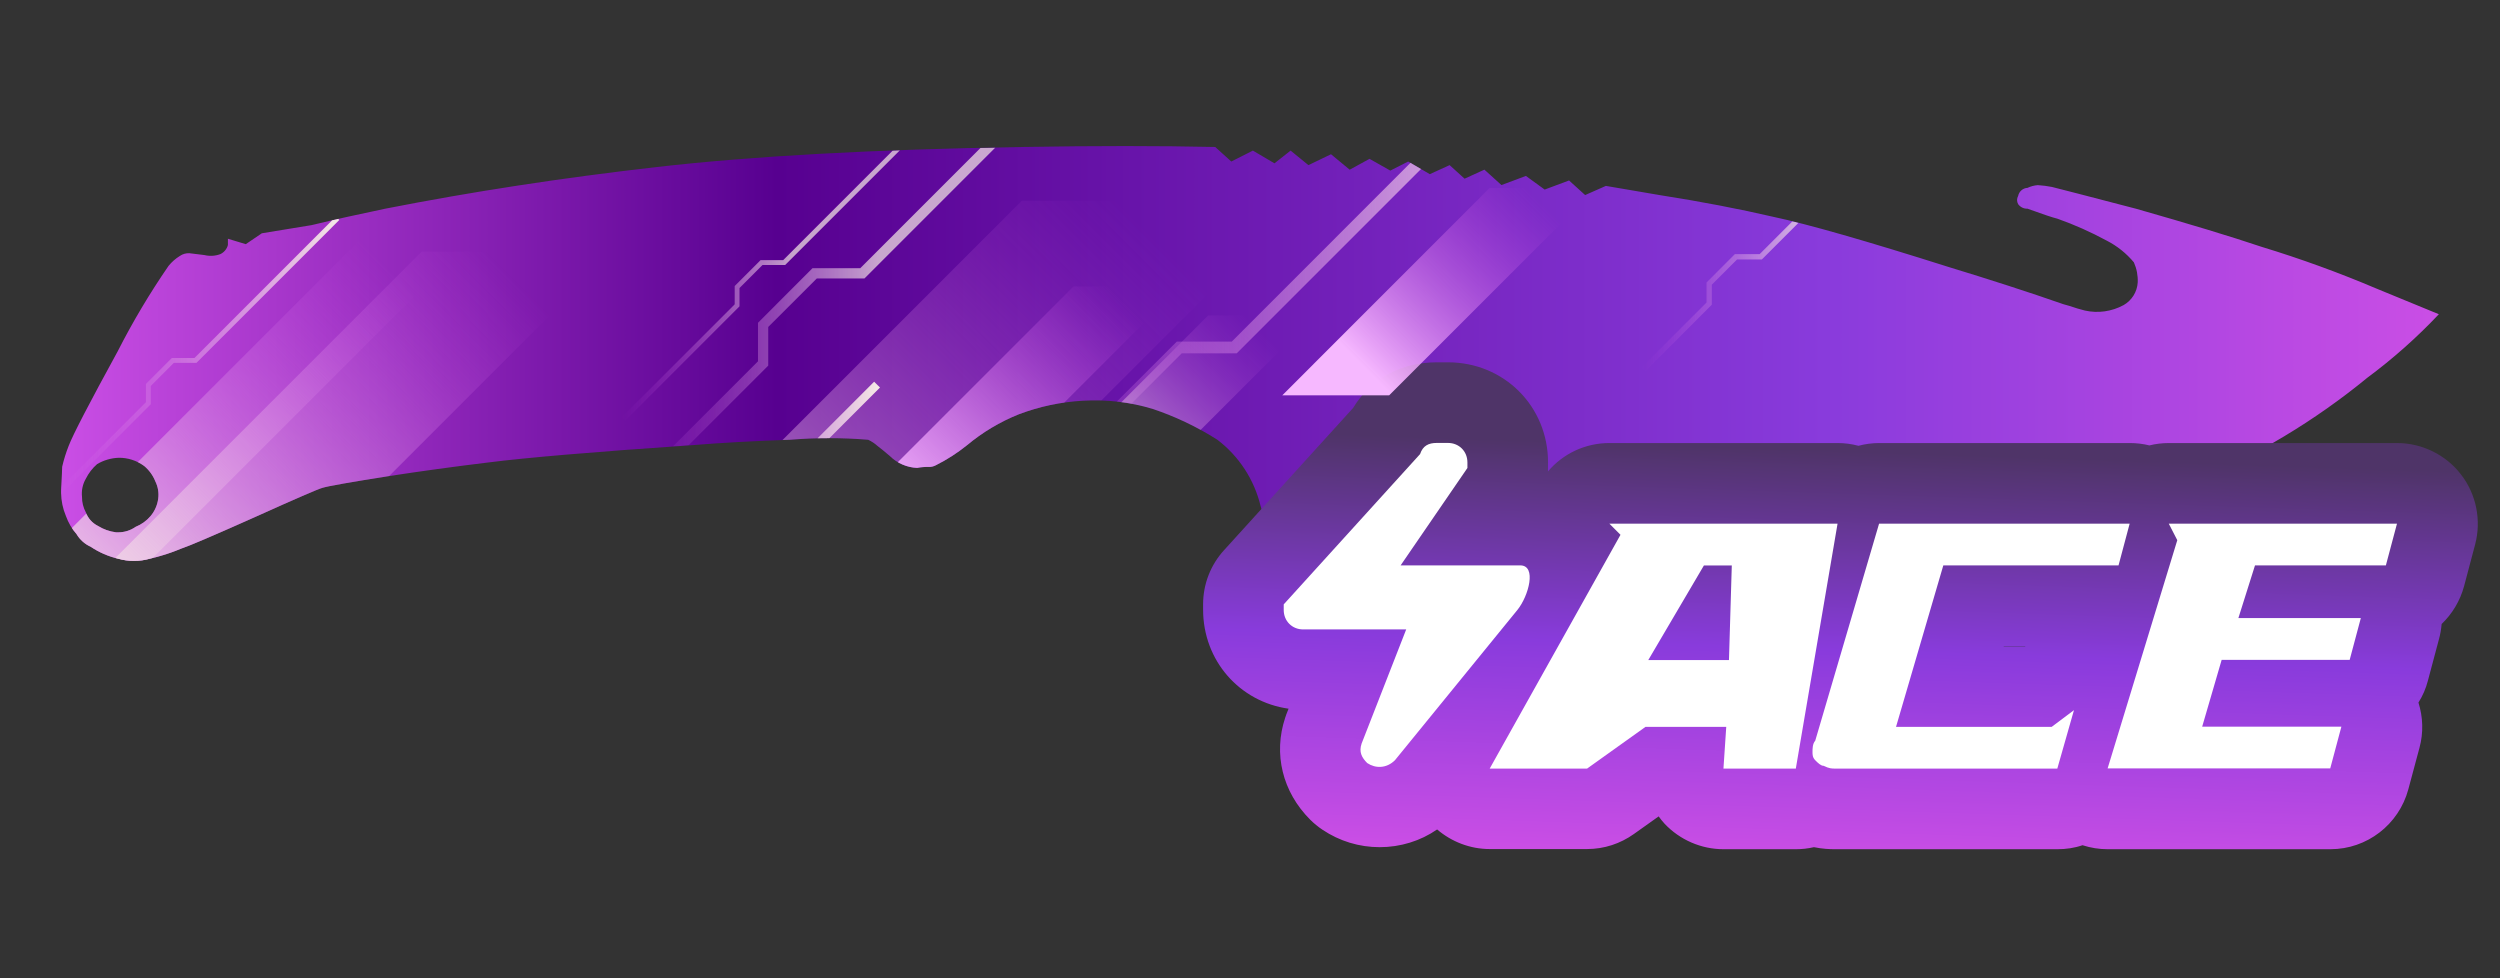 <?xml version="1.0" encoding="utf-8"?>
<!-- Generator: Adobe Illustrator 16.0.0, SVG Export Plug-In . SVG Version: 6.00 Build 0)  -->
<!DOCTYPE svg PUBLIC "-//W3C//DTD SVG 1.1//EN" "http://www.w3.org/Graphics/SVG/1.1/DTD/svg11.dtd">
<svg version="1.1" id="case1" xmlns="http://www.w3.org/2000/svg" xmlns:xlink="http://www.w3.org/1999/xlink" x="0px" y="0px"
	 width="92px" height="36px" viewBox="0 0 92 36" enable-background="new 0 0 92 36" xml:space="preserve">
<rect x="0" y="0" width="92" height="36" fill="#333333" stroke="none"/>
<linearGradient id="shape_1_" gradientUnits="userSpaceOnUse" x1="-65.092" y1="1385.765" x2="22.411" y2="1385.765" gradientTransform="matrix(1 0 0 1 67.34 -1372.431)">
	<stop  offset="0" style="stop-color:#CA4EE5"/>
	<stop  offset="0.301" style="stop-color:#570090"/>
	<stop  offset="0.742" style="stop-color:#893BDC"/>
	<stop  offset="1" style="stop-color:#CA4EE5"/>
</linearGradient>
<path id="shape" fill="url(#shape_1_)" d="M4.265,19.589c-0.233-0.03-0.459-0.11-0.66-0.235c-0.208-0.104-0.368-0.283-0.448-0.502
	c-0.093-0.175-0.141-0.371-0.139-0.565c-0.025-0.231,0.022-0.465,0.139-0.667C3.261,17.413,3.4,17.23,3.573,17.08
	c0.24-0.144,0.516-0.224,0.796-0.234c0.335-0.004,0.663,0.103,0.935,0.301c0.184,0.153,0.326,0.35,0.414,0.572
	c0.097,0.196,0.133,0.417,0.104,0.634c-0.031,0.235-0.128,0.456-0.279,0.636c-0.148,0.176-0.339,0.313-0.553,0.399
	c-0.188,0.133-0.411,0.202-0.641,0.202C4.321,19.592,4.292,19.591,4.265,19.589 M37.621,5.409c-5.45,0.088-9.931,0.335-13.439,0.736
	c-3.51,0.401-6.847,0.914-10.014,1.537c-0.966,0.201-1.867,0.401-2.698,0.602L9.635,8.585l-0.59,0.4L8.387,8.786v0.232
	C8.348,9.164,8.247,9.286,8.11,9.351C7.922,9.422,7.716,9.434,7.521,9.386C7.172,9.342,6.988,9.318,6.966,9.318
	c-0.123-0.004-0.245,0.03-0.347,0.101C6.46,9.517,6.318,9.642,6.201,9.787c-0.692,1.006-1.317,2.055-1.871,3.144
	c-1.037,1.895-1.64,3.053-1.803,3.477c-0.099,0.251-0.179,0.507-0.239,0.769c0,0.09-0.013,0.347-0.036,0.771
	c-0.001,0.039-0.003,0.077-0.004,0.115v0.082c0.005,0.288,0.064,0.574,0.176,0.839c0.087,0.246,0.22,0.477,0.393,0.672
	c0.12,0.203,0.302,0.367,0.52,0.465c0.306,0.206,0.646,0.354,1.005,0.438c0.385,0.11,0.792,0.11,1.177,0
	c0.394-0.089,0.778-0.213,1.149-0.369c0.276-0.09,1.188-0.479,2.734-1.17c1.479-0.667,2.299-1.021,2.46-1.066
	c0.208-0.065,1.027-0.209,2.459-0.435c1.155-0.177,2.368-0.345,3.638-0.499c1.407-0.18,3.912-0.392,7.513-0.638
	c1.087-0.089,2.287-0.155,3.604-0.199c0.957-0.079,1.918-0.079,2.875,0c0.126,0.06,0.244,0.138,0.347,0.232
	c0.095,0.067,0.24,0.19,0.448,0.366c0.27,0.266,0.627,0.422,1.005,0.438c0.137-0.027,0.275-0.039,0.415-0.035
	c0.098,0.004,0.194-0.019,0.278-0.065c0.406-0.204,0.79-0.451,1.143-0.735c0.571-0.477,1.215-0.861,1.906-1.138
	c0.755-0.286,1.55-0.455,2.356-0.5c0.866-0.051,1.733,0.049,2.563,0.299c0.839,0.281,1.642,0.663,2.388,1.138
	c0.795,0.606,1.357,1.468,1.59,2.439c0.174,0.545,0.29,1.104,0.348,1.674l0.617,0.166l0.35-0.438l0.587,0.031l0.485,0.604v0.634
	h7.171c5.194-0.044,8.808-0.146,10.839-0.301c2.32-0.165,4.625-0.499,6.896-1.003c2.398-0.552,4.752-1.304,7.025-2.242
	c2.313-0.962,4.475-2.259,6.408-3.845c0.943-0.699,1.826-1.483,2.634-2.339c-0.646-0.266-1.411-0.579-2.285-0.939
	c-1.383-0.587-2.793-1.101-4.229-1.538C82.109,8.707,80.563,8.239,78.6,7.68c-1.779-0.464-2.809-0.732-3.088-0.8
	c-0.171-0.034-0.345-0.056-0.52-0.067c-0.133,0.01-0.26,0.043-0.379,0.1c-0.17,0.009-0.313,0.132-0.346,0.299
	c-0.052,0.094-0.052,0.206,0,0.3c0.08,0.11,0.207,0.173,0.346,0.168c0.556,0.202,0.926,0.326,1.107,0.37
	c0.619,0.22,1.225,0.489,1.805,0.804c0.386,0.197,0.726,0.47,1.002,0.801c0.104,0.232,0.152,0.485,0.141,0.739
	c-0.021,0.348-0.217,0.661-0.52,0.834c-0.437,0.236-0.938,0.308-1.42,0.201c-0.188-0.047-0.375-0.103-0.562-0.168l-0.235-0.067
	c-1.271-0.443-2.684-0.9-4.229-1.371c-3.022-0.958-5.17-1.573-6.44-1.843c-1.248-0.29-2.646-0.559-4.193-0.802l-1.973-0.337
	l-0.763,0.337l-0.592-0.537l-0.897,0.335l-0.691-0.502L55.253,6.81l-0.627-0.567l-0.729,0.333l-0.551-0.5l-0.729,0.333L51.82,5.944
	l-0.657,0.334l-0.765-0.433l-0.729,0.4l-0.688-0.569L48.15,6.077l-0.656-0.535L46.9,6.01l-0.794-0.468l-0.795,0.402L44.72,5.409
	c-1.016-0.022-2.115-0.034-3.298-0.034C40.238,5.375,38.972,5.386,37.621,5.409"/>
<linearGradient id="shape2_2_" gradientUnits="userSpaceOnUse" x1="67.867" y1="16.596" x2="67.367" y2="31.596">
	<stop  offset="0" style="stop-color:#4F3468"/>
	<stop  offset="0.489" style="stop-color:#893BDC"/>
	<stop  offset="1" style="stop-color:#CA4EE5"/>
</linearGradient>
<path id="shape2_1_" fill="url(#shape2_2_)" d="M77.559,31.251c-0.313,0-0.625-0.05-0.922-0.147
	c-0.298,0.103-0.609,0.147-0.922,0.147h-8.193c-0.185,0-0.443-0.009-0.77-0.075c-0.217,0.051-0.439,0.075-0.664,0.075h-2.664
	c-0.816,0-1.605-0.342-2.166-0.937c-0.078-0.086-0.15-0.174-0.219-0.271l-0.91,0.647c-0.503,0.359-1.1,0.555-1.725,0.555H54.82
	c-0.717,0-1.402-0.268-1.934-0.721c-0.617,0.426-1.354,0.652-2.115,0.652c-0.75,0-1.479-0.222-2.104-0.642
	c-0.164-0.11-0.315-0.233-0.452-0.37c-1.021-1.021-1.363-2.423-0.92-3.753l0.044-0.128l0.08-0.203
	c-1.801-0.254-3.145-1.766-3.145-3.646V22.24c0-0.741,0.274-1.45,0.773-1.996l4.748-5.232c0.646-1.069,1.762-1.679,3.079-1.679h0.41
	c2.065,0,3.684,1.618,3.684,3.684c0,0-0.001,0.289-0.003,0.331c0.555-0.653,1.372-1.044,2.26-1.044h8.398
	c0.261,0,0.518,0.034,0.768,0.101c0.25-0.067,0.508-0.101,0.771-0.101h9.218c0.243,0,0.481,0.029,0.718,0.087
	c0.232-0.058,0.478-0.087,0.719-0.087h8.396c0.917,0,1.797,0.433,2.354,1.159c0.563,0.726,0.752,1.689,0.518,2.573l-0.406,1.532
	c-0.146,0.541-0.435,1.02-0.826,1.395c-0.018,0.188-0.047,0.372-0.098,0.555l-0.41,1.537c-0.072,0.282-0.189,0.551-0.346,0.799
	c0.168,0.532,0.188,1.109,0.04,1.656l-0.413,1.539c-0.35,1.296-1.521,2.202-2.866,2.202H77.559z M74.52,23.782l0.017-0.009h-0.798
	l-0.002,0.009H74.52z"/>
<path id="ACE" fill="#FFFFFF" d="M51.748,23.163h-3.79c-0.409,0-0.717-0.308-0.717-0.718c0-0.104,0-0.104,0-0.204l5.018-5.531
	c0.103-0.307,0.31-0.41,0.615-0.41h0.41c0.409,0,0.717,0.308,0.717,0.717c0,0.102,0,0.205,0,0.205l-2.458,3.584h4.402
	c0.615,0,0.31,1.127-0.104,1.639l-4.507,5.531c-0.311,0.308-0.717,0.308-1.021,0.104c-0.205-0.206-0.311-0.41-0.205-0.719
	L51.748,23.163L51.748,23.163L51.748,23.163z M59.225,19.271l0.409,0.41l-4.813,8.603h3.584l2.15-1.536h2.971l-0.103,1.536h2.663
	l1.536-9.013H59.225L59.225,19.271z M63.73,20.809l-0.104,3.482h-2.97l2.048-3.482H63.73L63.73,20.809z M67.521,28.284h8.188
	l0.613-2.15l-0.819,0.614h-5.729l1.74-5.941h6.448l0.409-1.535H69.15L66.8,27.26c-0.1,0.104-0.1,0.309-0.1,0.409
	c0,0.103,0,0.205,0.103,0.31c0.102,0.104,0.205,0.203,0.307,0.203C67.314,28.284,67.419,28.284,67.521,28.284L67.521,28.284
	L67.521,28.284z M79.811,19.271l0.313,0.608l-2.563,8.397h8.192l0.41-1.535H81.04l0.717-2.458h4.711l0.41-1.537h-4.506l0.612-1.94
	H87.8l0.409-1.535H79.811L79.811,19.271z"/>
<g>
	<defs>
		<path id="SVGID_1_" d="M4.265,19.589c-0.233-0.03-0.459-0.11-0.66-0.235c-0.208-0.104-0.368-0.283-0.448-0.502
			c-0.093-0.175-0.141-0.371-0.139-0.565c-0.025-0.231,0.022-0.465,0.139-0.667C3.261,17.413,3.4,17.23,3.573,17.08
			c0.24-0.144,0.516-0.224,0.796-0.234c0.335-0.004,0.663,0.103,0.935,0.301c0.184,0.153,0.326,0.35,0.414,0.572
			c0.097,0.196,0.133,0.417,0.104,0.634c-0.031,0.235-0.128,0.456-0.279,0.636c-0.148,0.176-0.339,0.313-0.553,0.399
			c-0.188,0.133-0.411,0.202-0.641,0.202C4.321,19.592,4.292,19.591,4.265,19.589 M37.621,5.409
			c-5.45,0.088-9.931,0.335-13.439,0.736c-3.51,0.401-6.847,0.914-10.014,1.537c-0.966,0.201-1.867,0.401-2.698,0.602L9.635,8.585
			l-0.59,0.4L8.387,8.786v0.232C8.348,9.164,8.247,9.286,8.11,9.351C7.922,9.422,7.716,9.434,7.521,9.386
			C7.172,9.342,6.988,9.318,6.966,9.318c-0.123-0.004-0.245,0.03-0.347,0.101C6.46,9.517,6.318,9.642,6.201,9.787
			c-0.692,1.006-1.317,2.055-1.871,3.144c-1.037,1.895-1.64,3.053-1.803,3.477c-0.099,0.251-0.179,0.507-0.239,0.769
			c0,0.09-0.013,0.347-0.036,0.771c-0.001,0.039-0.003,0.077-0.004,0.115v0.082c0.005,0.288,0.064,0.574,0.176,0.839
			c0.087,0.246,0.22,0.477,0.393,0.672c0.12,0.203,0.302,0.367,0.52,0.465c0.306,0.206,0.646,0.354,1.005,0.438
			c0.385,0.11,0.792,0.11,1.177,0c0.394-0.089,0.778-0.213,1.149-0.369c0.276-0.09,1.188-0.479,2.734-1.17
			c1.479-0.667,2.299-1.021,2.46-1.066c0.208-0.065,1.027-0.209,2.459-0.435c1.155-0.177,2.368-0.345,3.638-0.499
			c1.407-0.18,3.912-0.392,7.513-0.638c1.087-0.089,2.287-0.155,3.604-0.199c0.957-0.079,1.918-0.079,2.875,0
			c0.126,0.06,0.244,0.138,0.347,0.232c0.095,0.067,0.24,0.19,0.448,0.366c0.27,0.266,0.627,0.422,1.005,0.438
			c0.137-0.027,0.275-0.039,0.415-0.035c0.098,0.004,0.194-0.019,0.278-0.065c0.406-0.204,0.79-0.451,1.143-0.735
			c0.571-0.477,1.215-0.861,1.906-1.138c0.755-0.286,1.55-0.455,2.356-0.5c0.866-0.051,1.733,0.049,2.563,0.299
			c0.839,0.281,1.642,0.663,2.388,1.138c0.795,0.606,1.357,1.468,1.59,2.439c0.174,0.545,0.29,1.104,0.348,1.674l0.617,0.166
			l0.35-0.438l0.587,0.031l0.485,0.604v0.634h7.171c5.194-0.044,8.808-0.146,10.839-0.301c2.32-0.165,4.625-0.499,6.896-1.003
			c2.398-0.552,4.752-1.304,7.025-2.242c2.313-0.962,4.475-2.259,6.408-3.845c0.943-0.699,1.826-1.483,2.634-2.339
			c-0.646-0.266-1.411-0.579-2.285-0.939c-1.383-0.587-2.793-1.101-4.229-1.538C82.109,8.707,80.563,8.239,78.6,7.68
			c-1.779-0.464-2.809-0.732-3.088-0.8c-0.171-0.034-0.345-0.056-0.52-0.067c-0.133,0.01-0.26,0.043-0.379,0.1
			c-0.17,0.009-0.313,0.132-0.346,0.299c-0.052,0.094-0.052,0.206,0,0.3c0.08,0.11,0.207,0.173,0.346,0.168
			c0.556,0.202,0.926,0.326,1.107,0.37c0.619,0.22,1.225,0.489,1.805,0.804c0.386,0.197,0.726,0.47,1.002,0.801
			c0.104,0.232,0.152,0.485,0.141,0.739c-0.021,0.348-0.217,0.661-0.52,0.834c-0.437,0.236-0.938,0.308-1.42,0.201
			c-0.188-0.047-0.375-0.103-0.562-0.168l-0.235-0.067c-1.271-0.443-2.684-0.9-4.229-1.371c-3.022-0.958-5.17-1.573-6.44-1.843
			c-1.248-0.29-2.646-0.559-4.193-0.802l-1.973-0.337l-0.763,0.337l-0.592-0.537l-0.897,0.335l-0.691-0.502L55.253,6.81
			l-0.627-0.567l-0.729,0.333l-0.551-0.5l-0.729,0.333L51.82,5.944l-0.657,0.334l-0.765-0.433l-0.729,0.4l-0.688-0.569L48.15,6.077
			l-0.656-0.535L46.9,6.01l-0.794-0.468l-0.795,0.402L44.72,5.409c-1.016-0.022-2.115-0.034-3.298-0.034
			C40.238,5.375,38.972,5.386,37.621,5.409"/>
	</defs>
	<clipPath id="SVGID_2_">
		<use xlink:href="#SVGID_1_"  overflow="visible"/>
	</clipPath>
	<g clip-path="url(#SVGID_2_)">
		<g opacity="0.7">
			
				<linearGradient id="SVGID_3_" gradientUnits="userSpaceOnUse" x1="-538.092" y1="174.157" x2="-518.49" y2="174.157" gradientTransform="matrix(1 0 0 1 561.38 -165.621)">
				<stop  offset="0" style="stop-color:#CA4EE5;stop-opacity:0"/>
				<stop  offset="0.462" style="stop-color:#F6EBE6"/>
			</linearGradient>
			<polygon fill="url(#SVGID_3_)" points="23.554,18.171 23.288,17.905 27.894,13.296 27.894,11.878 29.899,9.87 31.657,9.87 
				42.625,-1.099 42.89,-0.833 31.812,10.248 30.058,10.248 28.271,12.032 28.271,13.455 			"/>
		</g>
		<g opacity="0.7">
			
				<linearGradient id="SVGID_4_" gradientUnits="userSpaceOnUse" x1="-500.978" y1="174.281" x2="-490.784" y2="174.281" gradientTransform="matrix(1 0 0 1 561.38 -165.621)">
				<stop  offset="0" style="stop-color:#CA4EE5;stop-opacity:0"/>
				<stop  offset="0.575" style="stop-color:#F6EBE6"/>
			</linearGradient>
			<polygon fill="url(#SVGID_4_)" points="60.541,13.669 60.402,13.529 62.799,11.134 62.799,10.397 63.842,9.352 64.754,9.352 
				70.457,3.65 70.596,3.788 64.836,9.548 63.922,9.548 62.994,10.476 62.994,11.214 			"/>
		</g>
		<g>
			
				<linearGradient id="SVGID_5_" gradientUnits="userSpaceOnUse" x1="-525.701" y1="176.651" x2="-503.093" y2="176.651" gradientTransform="matrix(1 0 0 1 561.38 -165.621)">
				<stop  offset="0" style="stop-color:#CA4EE5;stop-opacity:0"/>
				<stop  offset="1" style="stop-color:#F6EBE6"/>
			</linearGradient>
			<polygon fill="url(#SVGID_5_)" points="35.983,22.143 35.679,21.836 40.992,16.521 40.992,14.884 43.306,12.571 45.329,12.571 
				57.979,-0.083 58.287,0.227 45.511,13.003 43.487,13.003 41.426,15.064 41.426,16.703 			"/>
		</g>
		<g opacity="0.7">
			
				<linearGradient id="SVGID_6_" gradientUnits="userSpaceOnUse" x1="-538.494" y1="175.544" x2="-527.23" y2="175.544" gradientTransform="matrix(1 0 0 1 561.38 -165.621)">
				<stop  offset="0" style="stop-color:#CA4EE5;stop-opacity:0"/>
				<stop  offset="0.559" style="stop-color:#F6EBE6"/>
			</linearGradient>
			<polygon fill="url(#SVGID_6_)" points="23.012,15.476 22.886,15.349 27.036,11.2 27.036,10.526 27.988,9.574 28.82,9.574 
				34.024,4.369 34.15,4.495 28.894,9.751 28.061,9.751 27.213,10.6 27.213,11.274 			"/>
		</g>
		<g>
			
				<linearGradient id="SVGID_7_" gradientUnits="userSpaceOnUse" x1="-560.159" y1="179.145" x2="-548.894" y2="179.145" gradientTransform="matrix(1 0 0 1 561.38 -165.621)">
				<stop  offset="0" style="stop-color:#CA4EE5;stop-opacity:0"/>
				<stop  offset="1" style="stop-color:#F6EBE6"/>
			</linearGradient>
			<polygon fill="url(#SVGID_7_)" points="1.347,19.078 1.221,18.951 5.37,14.8 5.37,14.128 6.323,13.175 7.155,13.175 12.359,7.97 
				12.486,8.095 7.229,13.354 6.396,13.354 5.549,14.202 5.549,14.876 			"/>
		</g>
		
			<linearGradient id="SVGID_8_" gradientUnits="userSpaceOnUse" x1="-547.083" y1="175.44" x2="-560.483" y2="188.84" gradientTransform="matrix(1 0 0 1 561.38 -165.621)">
			<stop  offset="0" style="stop-color:#CA4EE5;stop-opacity:0"/>
			<stop  offset="1" style="stop-color:#F6EBE6"/>
		</linearGradient>
		<polygon fill="url(#SVGID_8_)" points="13.361,8.712 -0.337,22.412 3.743,22.412 17.427,8.728 		"/>
		
			<linearGradient id="SVGID_9_" gradientUnits="userSpaceOnUse" x1="-542.89" y1="175.44" x2="-557.559" y2="190.109" gradientTransform="matrix(1 0 0 1 561.38 -165.621)">
			<stop  offset="0" style="stop-color:#CA4EE5;stop-opacity:0"/>
			<stop  offset="1" style="stop-color:#F6EBE6"/>
		</linearGradient>
		<polygon fill="url(#SVGID_9_)" points="15.518,9.259 1.82,22.957 8.882,22.957 22.565,9.274 		"/>
		
			<linearGradient id="SVGID_10_" gradientUnits="userSpaceOnUse" x1="-519.452" y1="173.822" x2="-540.794" y2="195.164" gradientTransform="matrix(1 0 0 1 561.38 -165.621)">
			<stop  offset="0" style="stop-color:#CA4EE5;stop-opacity:0"/>
			<stop  offset="0.774" style="stop-color:#F6EBE6"/>
		</linearGradient>
		<polygon opacity="0.7" fill="url(#SVGID_10_)" enable-background="new    " points="37.604,7.386 17.676,27.314 27.951,27.314 
			47.859,7.408 		"/>
		
			<linearGradient id="SVGID_11_" gradientUnits="userSpaceOnUse" x1="-515.26" y1="177.539" x2="-523.431" y2="185.71" gradientTransform="matrix(1 0 0 1 561.38 -165.621)">
			<stop  offset="0" style="stop-color:#CA4EE5;stop-opacity:0"/>
			<stop  offset="0.672" style="stop-color:#F6EBE6"/>
		</linearGradient>
		<polygon opacity="0.7" fill="url(#SVGID_11_)" enable-background="new    " points="44.463,11.606 36.833,19.236 40.767,19.236 
			48.391,11.614 		"/>
		
			<linearGradient id="SVGID_12_" gradientUnits="userSpaceOnUse" x1="-504.905" y1="172.85" x2="-513.077" y2="181.022" gradientTransform="matrix(1 0 0 1 561.38 -165.621)">
			<stop  offset="0" style="stop-color:#CA4EE5;stop-opacity:0"/>
			<stop  offset="0.769" style="stop-color:#F6B8FF"/>
		</linearGradient>
		<polygon fill="url(#SVGID_12_)" points="54.818,6.917 47.188,14.548 51.121,14.548 58.744,6.925 		"/>
		
			<linearGradient id="SVGID_13_" gradientUnits="userSpaceOnUse" x1="-520.218" y1="176.473" x2="-528.39" y2="184.644" gradientTransform="matrix(1 0 0 1 561.38 -165.621)">
			<stop  offset="0" style="stop-color:#CA4EE5;stop-opacity:0"/>
			<stop  offset="1" style="stop-color:#F6B8FF"/>
		</linearGradient>
		<polygon fill="url(#SVGID_13_)" points="39.505,10.541 31.875,18.171 35.809,18.171 43.432,10.548 		"/>
		<g>
			
				<linearGradient id="SVGID_14_" gradientUnits="userSpaceOnUse" x1="-538.751" y1="184.546" x2="-528.996" y2="184.546" gradientTransform="matrix(1 0 0 1 561.38 -165.621)">
				<stop  offset="0" style="stop-color:#CA4EE5;stop-opacity:0"/>
				<stop  offset="1" style="stop-color:#F6EBE6"/>
			</linearGradient>
			<polygon fill="url(#SVGID_14_)" points="22.844,23.803 22.628,23.59 32.168,14.046 32.384,14.261 			"/>
		</g>
	</g>
</g>
</svg>
